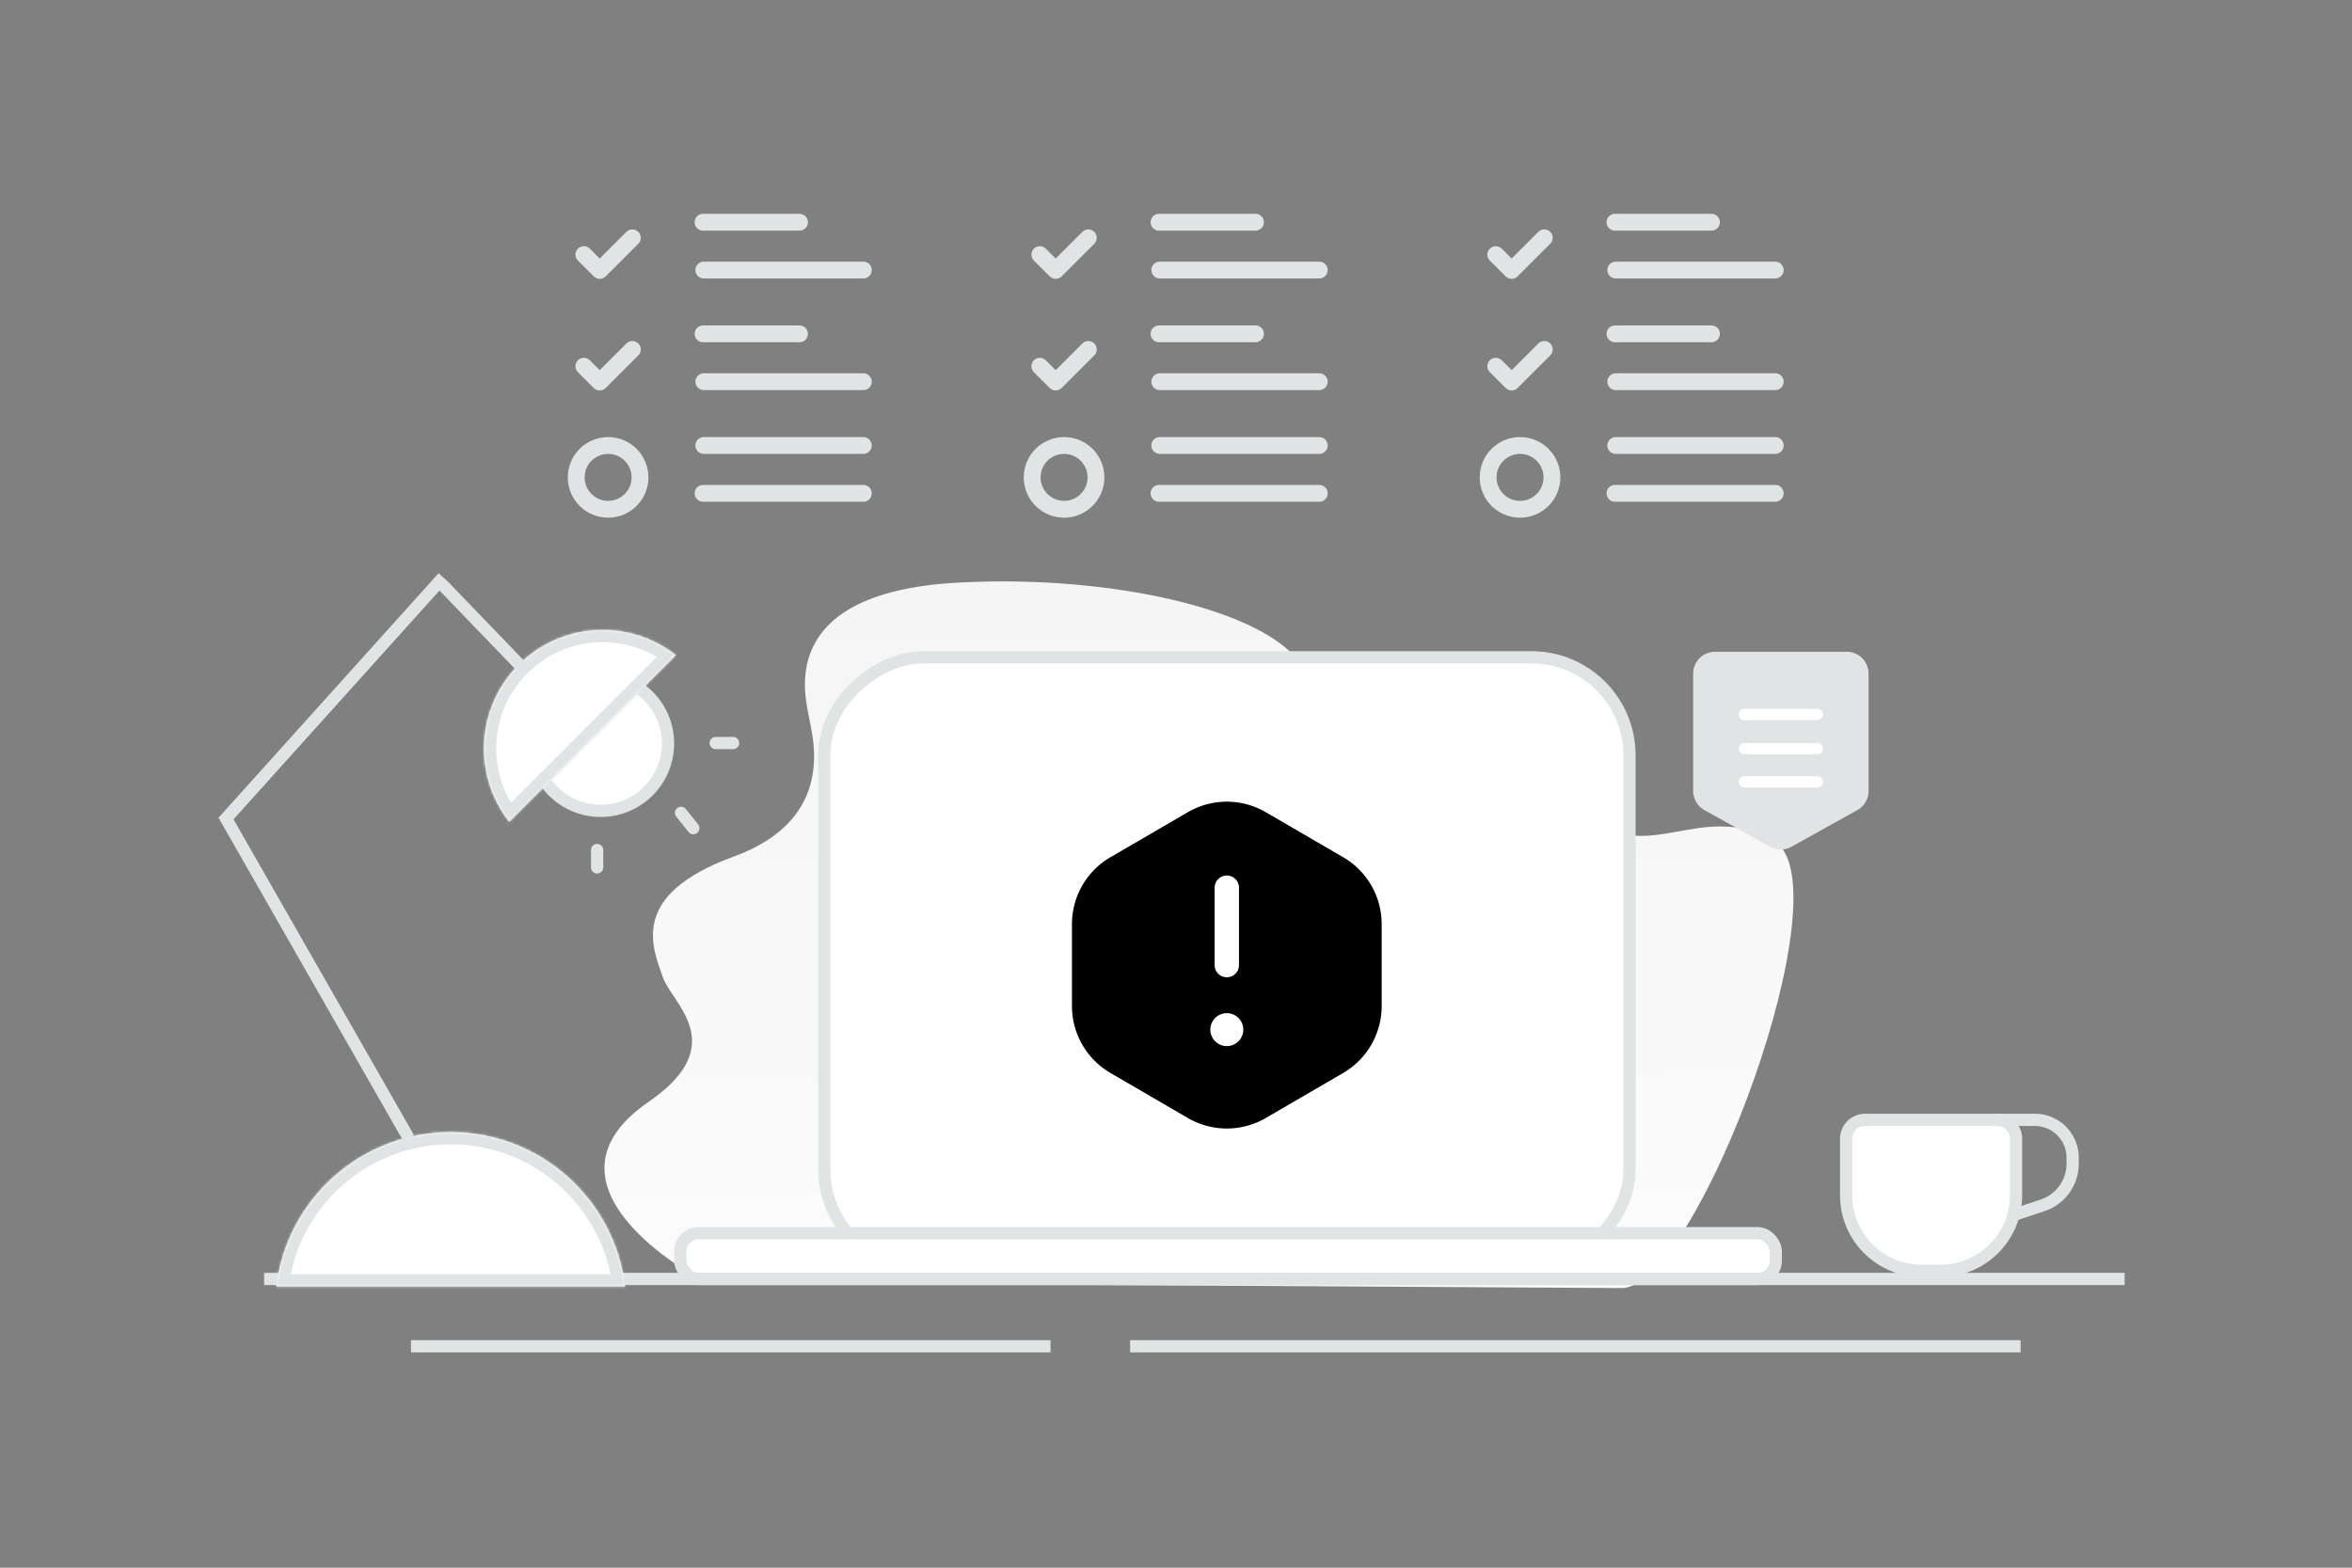 <svg width="900" height="600" viewBox="0 0 900 600" fill="none" xmlns="http://www.w3.org/2000/svg"><rect x="0" y="0" width="900" height="600" fill="#808080" stroke="none"/><path fill="transparent" d="M0 0h900v600H0z"/><path d="M366.138 223.008c70.658-4 144.739 16.834 133.85 47.036-10.89 30.203 58.218-10.727 85.796.162 19.634 7.752 11.786 31.353 21.284 40.862 21.779 21.803 44.054-5.653 71.772 10.821 27.718 16.474-29.031 170.226-57.989 171.084l-330.279-1.957-23.702-2.078s-65.562-34.975-18.663-67.238c31.712-21.815 8.895-37.657 5.445-47.644-3.959-11.467-13.198-31.494 27.06-46.191 40.258-14.696 29.864-46.676 28.873-53.296-.989-6.624-14.104-47.561 56.553-51.561z" fill="url(#a)"/><rect x="623.524" y="251.576" width="233.477" height="308.124" rx="37.471" transform="rotate(90 623.524 251.576)" fill="#fff" stroke="#E1E4E5" stroke-width="4.684"/><rect x="260.303" y="471.964" width="419.206" height="17.533" rx="7.026" fill="#fff" stroke="#E1E4E5" stroke-width="4.684"/><path stroke="#E1E4E5" stroke-width="4.684" d="M101.052 489.496H813m-655.742 25.762H401.99m30.446 0h340.751"/><mask id="b" fill="#fff"><path fill-rule="evenodd" clip-rule="evenodd" d="M239.192 492.36c-4.021-33.28-32.363-59.07-66.728-59.07-34.366 0-62.707 25.79-66.728 59.07h133.456z"/></mask><path fill-rule="evenodd" clip-rule="evenodd" d="M239.192 492.36c-4.021-33.28-32.363-59.07-66.728-59.07-34.366 0-62.707 25.79-66.728 59.07h133.456z" fill="#fff"/><path d="M239.192 492.36v4.684h5.283l-.633-5.245-4.65.561zm-133.456 0-4.65-.561-.634 5.245h5.284v-4.684zm66.728-54.386c31.967 0 58.337 23.991 62.078 54.948l9.3-1.123c-4.302-35.605-34.615-63.192-71.378-63.192v9.367zm-62.078 54.948c3.74-30.957 30.11-54.948 62.078-54.948v-9.367c-36.764 0-67.077 27.587-71.378 63.192l9.3 1.123zm-4.65 4.122h133.456v-9.368H105.736v9.368z" fill="#E1E4E5" mask="url(#b)"/><circle cx="229.858" cy="284.577" r="25.761" fill="#fff" stroke="#E1E4E5" stroke-width="4.684"/><mask id="c" fill="#fff"><path fill-rule="evenodd" clip-rule="evenodd" d="M258.601 250.735c-17.82-13.978-43.68-12.759-60.097 3.659-16.418 16.417-17.637 42.277-3.659 60.097l63.756-63.756z"/></mask><path fill-rule="evenodd" clip-rule="evenodd" d="M258.601 250.735c-17.82-13.978-43.68-12.759-60.097 3.659-16.418 16.417-17.637 42.277-3.659 60.097l63.756-63.756z" fill="#fff"/><path d="m258.601 250.735 3.312 3.312 3.737-3.736-4.158-3.261-2.891 3.685zm-63.756 63.756-3.685 2.891 3.261 4.158 3.736-3.737-3.312-3.312zm6.971-56.785c14.721-14.722 37.916-15.819 53.894-3.285l5.782-7.371c-19.662-15.423-48.187-14.081-66.3 4.032l6.624 6.624zm-3.285 53.895c-12.534-15.979-11.437-39.174 3.285-53.895l-6.624-6.624c-18.113 18.113-19.455 46.638-4.032 66.3l7.371-5.781zm-.374 6.202 63.756-63.756-6.624-6.624-63.756 63.756 6.624 6.624z" fill="#E1E4E5" mask="url(#c)"/><path stroke="#E1E4E5" stroke-width="4.684" d="M156.396 435.623 86.138 312.671m-.879 1.956 84.31-93.678m30.499 34.807-30.445-31.616"/><path d="M228.494 325.33v6.64m45.373-47.586h6.639M260.6 311.097l4.684 5.855m505.131 148.101 11.205-3.735a16.788 16.788 0 0 0 11.478-15.925v-2.344c0-7.977-6.466-14.443-14.443-14.443h-14.443" stroke="#E1E4E5" stroke-width="4.684" stroke-linecap="round" stroke-linejoin="round"/><path fill-rule="evenodd" clip-rule="evenodd" d="M706.442 435.827v21.665c0 15.953 12.933 28.886 28.886 28.886h7.221c15.954 0 28.887-12.933 28.887-28.886v-21.665a7.222 7.222 0 0 0-7.222-7.221h-50.551a7.221 7.221 0 0 0-7.221 7.221z" fill="#fff" stroke="#E1E4E5" stroke-width="4.684" stroke-linecap="round" stroke-linejoin="round"/><path fill-rule="evenodd" clip-rule="evenodd" d="M647.894 302.7v-44.844c0-4.645 3.754-8.408 8.39-8.408h50.343c4.636 0 8.391 3.763 8.391 8.408V302.7a8.407 8.407 0 0 1-4.317 7.349l-25.172 14.012a8.366 8.366 0 0 1-8.151 0l-25.172-14.012a8.415 8.415 0 0 1-4.312-7.349z" fill="#E1E4E5"/><path d="M667.503 286.53h27.906m-27.906-13.074h27.906m-27.906 25.77h27.906" stroke="#fff" stroke-width="4.311" stroke-linecap="round" stroke-linejoin="round"/><path fill-rule="evenodd" clip-rule="evenodd" d="M410.187 385.048v-31.353a29.635 29.635 0 0 1 14.722-25.606l29.628-17.244a29.64 29.64 0 0 1 29.807 0l29.628 17.244a29.627 29.627 0 0 1 14.729 25.606v31.353a29.633 29.633 0 0 1-14.722 25.605l-29.629 17.244a29.634 29.634 0 0 1-29.806 0l-29.628-17.244a29.624 29.624 0 0 1-14.729-25.605z" fill="#000"/><path d="M469.444 369.372v-29.629m-.006 52.673c-.909 0-1.646.737-1.64 1.646a1.647 1.647 0 1 0 1.64-1.646" stroke="#fff" stroke-width="9.315" stroke-linecap="round" stroke-linejoin="round"/><path d="m241.975 91.022-12.488 12.475-6.067-6.048m193.029-6.427-12.488 12.475-6.066-6.048m193.028-6.427-12.488 12.475-6.066-6.048M269.03 85.052h36.908m137.566 0h36.908m137.567 0h36.907m-385.568 18.309h61.034m113.44 0h61.034m113.44 0H679.3m-437.325 30.385-12.488 12.475-6.067-6.049m193.029-6.426-12.488 12.475-6.066-6.049m193.028-6.426-12.488 12.475-6.066-6.049M269.03 127.775h36.908m137.566 0h36.908m137.567 0h36.907m-385.568 18.31h61.034m113.44 0h61.034m113.44 0H679.3M330.351 188.81H269.03m235.795 0h-61.321m235.795 0h-61.32m-287.627-18.312h-61.034m235.508 0h-61.034m235.508 0h-61.034" stroke="#E1E4E5" stroke-width="6.44" stroke-linecap="round" stroke-linejoin="round"/><path clip-rule="evenodd" d="M232.697 194.914c6.742 0 12.207-5.466 12.207-12.207 0-6.742-5.465-12.207-12.207-12.207-6.741 0-12.207 5.465-12.207 12.207 0 6.741 5.466 12.207 12.207 12.207zm174.475 0c6.741 0 12.206-5.466 12.206-12.207 0-6.742-5.465-12.207-12.206-12.207-6.742 0-12.207 5.465-12.207 12.207 0 6.741 5.465 12.207 12.207 12.207zm174.474 0c6.741 0 12.207-5.466 12.207-12.207 0-6.742-5.466-12.207-12.207-12.207-6.742 0-12.207 5.465-12.207 12.207 0 6.741 5.465 12.207 12.207 12.207z" stroke="#E1E4E5" stroke-width="6.44" stroke-linecap="round" stroke-linejoin="round"/><defs><linearGradient id="a" x1="468.483" y1="644.607" x2="463.525" y2="-71.758" gradientUnits="userSpaceOnUse"><stop stop-color="#fff"/><stop offset="1" stop-color="#EEE"/></linearGradient></defs></svg>